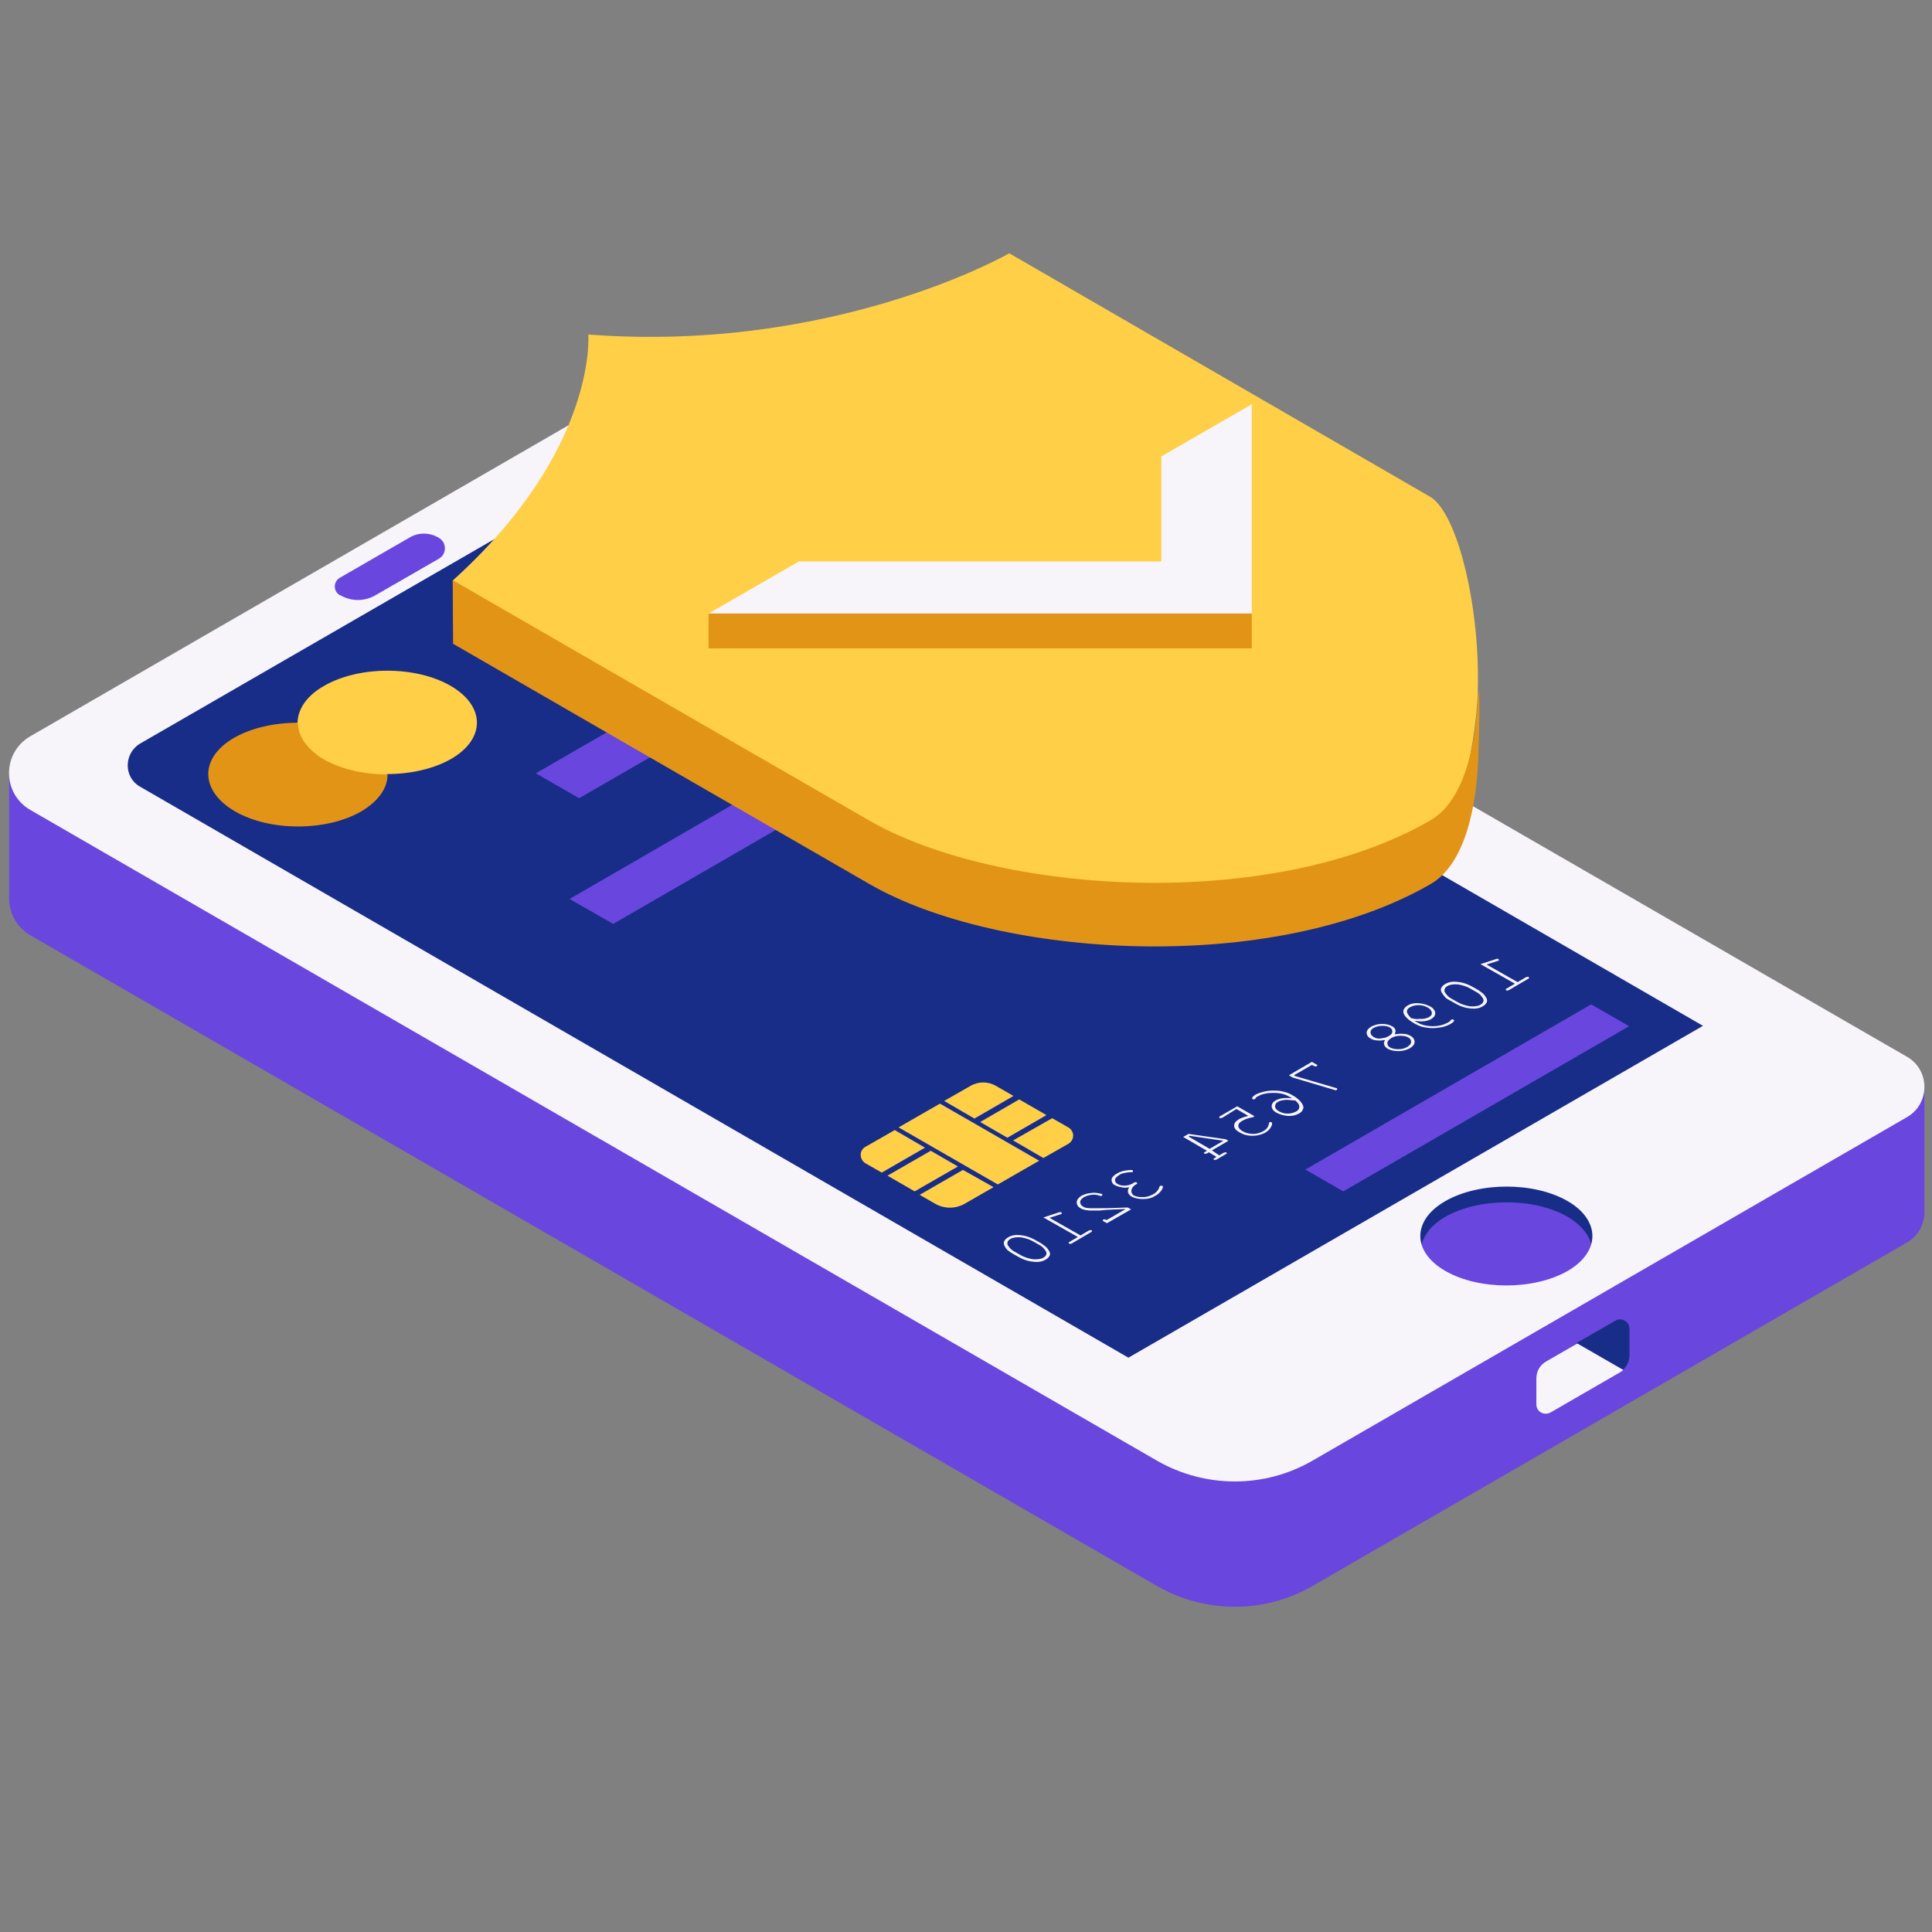 <svg xmlns="http://www.w3.org/2000/svg" xmlns:xlink="http://www.w3.org/1999/xlink" width="700" zoomAndPan="magnify" viewBox="0 0 525 525" height="700" preserveAspectRatio="xMidYMid meet" version="1.0"><rect x="0" y="0" width="525" height="525" fill="#808080" stroke="none"/><defs><clipPath id="be5c14b451"><path d="M 75 68.766 L 402 68.766 L 402 329 L 75 329 Z M 75 68.766 " clip-rule="nonzero"/></clipPath></defs><path fill="#6946dd" d="M 123.434 150.363 C 124.371 146.719 123.535 142.137 119.371 140.992 C 115.938 140.055 112.191 142.762 109.379 144.219 C 106.984 145.469 104.383 146.406 101.887 147.656 C 95.535 150.676 89.914 155.363 86.062 161.297 C 85.23 162.547 84.5 164.004 84.293 165.461 C 84.086 167.023 84.605 168.691 85.961 169.523 C 87.312 170.355 89.188 170.148 90.539 169.316 C 91.996 168.586 93.141 167.336 94.391 166.398 C 99.594 162.34 106.57 161.816 112.605 159.215 C 114.898 158.277 116.98 157.027 119.164 155.676 C 120.207 155.051 121.246 154.426 121.977 153.383 C 122.809 152.551 123.223 151.508 123.434 150.363 Z M 32.559 211.074 C 32.559 211.074 35.266 213.156 38.391 216.59 L 171.211 139.949 C 181.41 134.016 194.109 134.016 204.312 139.949 L 485.676 302.395 C 494.938 289.277 522.941 295.418 522.941 295.418 L 522.941 329.68 C 522.836 332.805 521.273 335.824 518.254 337.594 L 356.602 431 C 343.59 438.496 327.559 438.496 314.441 431 L 8.305 254.184 C 4.559 251.996 2.582 248.246 2.477 244.395 L 2.477 210.137 Z M 32.559 211.074 " fill-opacity="1" fill-rule="nonzero"/><path fill="#182d88" d="M 441.121 372.164 C 442.164 371.125 442.789 369.77 442.789 368.207 L 442.789 361.023 C 442.789 359.148 440.707 357.898 439.039 358.836 L 428.527 364.875 L 423.219 375.082 C 426.34 374.977 440.809 372.477 441.121 372.164 Z M 391.469 323.742 C 400.527 318.535 419.16 317.184 428.32 322.391 C 433.836 325.617 437.27 335.926 432.379 338.008 C 431.652 335.301 429.465 332.699 425.926 330.617 C 416.871 325.41 401.984 325.41 392.824 330.617 C 389.18 332.699 387.098 335.301 386.371 338.008 C 381.477 335.926 385.953 326.973 391.469 323.742 Z M 33.184 214.613 L 302.16 374.559 L 472.871 278.238 L 203.062 122.246 C 194.215 117.145 181.516 115.582 172.668 120.688 L 33.184 203.055 C 28.707 205.656 28.707 212.113 33.184 214.613 Z M 354.727 317.809 L 432.379 272.926 L 442.684 278.863 L 365.031 323.742 Z M 154.766 244.289 L 255.215 186.184 C 263.75 186.602 272.285 186.395 280.715 185.145 L 166.629 251.059 Z M 145.605 210.137 L 198.797 179.418 C 203.48 180.664 208.27 181.188 213.055 181.707 C 214.512 181.914 216.074 182.02 217.531 182.227 L 157.367 216.902 Z M 145.605 210.137 " fill-opacity="1" fill-rule="nonzero"/><path fill="#f7f5fa" d="M 402.297 261.992 L 411.664 267.305 L 409.375 268.656 C 409.168 268.762 409.168 268.867 409.168 268.867 C 409.168 268.969 409.168 268.969 409.27 269.074 C 409.375 269.18 409.48 269.18 409.582 269.18 C 409.688 269.18 409.895 269.074 410 269.074 L 415.309 265.949 C 415.516 265.848 415.516 265.742 415.516 265.742 C 415.516 265.637 415.516 265.637 415.41 265.535 C 415.309 265.43 415.203 265.43 415.102 265.43 C 414.996 265.43 414.789 265.535 414.684 265.535 L 412.395 266.887 L 403.961 262.098 L 406.875 261.16 C 406.98 261.16 407.086 261.055 407.188 261.055 C 407.293 261.055 407.293 260.953 407.293 260.848 C 407.293 260.742 407.293 260.742 407.188 260.641 C 407.086 260.641 406.98 260.535 406.875 260.535 C 406.773 260.535 406.668 260.535 406.461 260.641 Z M 393.863 271.781 L 395.531 272.719 C 396.988 273.551 398.445 273.969 399.902 274.074 C 401.047 274.176 402.09 273.969 402.922 273.449 C 403.336 273.238 403.648 272.926 403.859 272.613 C 404.066 272.301 404.172 271.988 404.066 271.676 C 404.066 271.469 403.961 271.262 403.754 270.949 C 403.547 270.637 403.336 270.324 403.129 270.117 C 402.816 269.805 402.297 269.492 401.777 269.074 L 400.109 268.137 C 398.652 267.305 397.195 266.887 395.738 266.781 C 394.594 266.68 393.551 266.887 392.719 267.406 C 392.305 267.617 391.992 267.93 391.781 268.242 C 391.574 268.555 391.469 268.867 391.574 269.18 C 391.574 269.387 391.68 269.594 391.887 269.906 C 392.094 270.219 392.305 270.531 392.512 270.738 C 392.719 271.156 393.242 271.469 393.863 271.781 Z M 394.594 271.469 C 393.969 271.156 393.449 270.738 393.137 270.324 C 392.824 269.906 392.512 269.594 392.512 269.281 C 392.512 269.074 392.512 268.867 392.617 268.656 C 392.719 268.344 393.031 268.137 393.344 267.93 C 394.074 267.512 395.113 267.406 396.258 267.512 C 397.402 267.719 398.551 268.031 399.59 268.656 L 401.047 269.492 C 401.672 269.805 402.191 270.219 402.504 270.637 C 402.816 271.051 403.129 271.363 403.129 271.781 C 403.129 271.988 403.129 272.199 403.023 272.301 C 402.922 272.613 402.609 272.824 402.297 273.031 C 401.566 273.449 400.527 273.551 399.383 273.449 C 398.238 273.238 397.09 272.926 396.051 272.301 Z M 384.391 277.406 C 385.328 277.508 386.16 277.613 386.996 277.508 C 387.828 277.406 388.453 277.195 388.973 276.883 C 389.391 276.57 389.805 276.258 389.91 275.844 C 390.117 275.426 390.012 275.008 389.805 274.594 C 389.598 274.176 389.18 273.762 388.555 273.449 C 387.723 273.031 386.785 272.719 385.539 272.613 C 384.391 272.512 383.352 272.719 382.52 273.238 C 381.895 273.551 381.582 274.074 381.375 274.488 C 381.27 275.008 381.375 275.531 381.789 276.051 C 382.309 276.781 383.246 277.508 384.391 278.133 C 385.328 278.652 386.266 279.07 387.203 279.176 C 387.828 279.277 388.555 279.383 389.285 279.383 C 390.012 279.383 390.848 279.277 391.574 279.176 C 392.617 278.965 393.449 278.652 394.176 278.238 C 394.699 277.926 395.012 277.719 395.113 277.406 C 395.219 277.301 395.113 277.195 395.012 277.094 C 394.906 277.094 394.801 276.988 394.699 276.988 C 394.594 276.988 394.488 276.988 394.387 277.094 C 394.281 277.094 394.281 277.195 394.176 277.301 C 394.074 277.508 393.863 277.613 393.551 277.82 C 392.406 278.445 391.055 278.863 389.391 278.863 C 387.723 278.863 386.371 278.551 385.121 277.82 C 385.121 277.82 384.809 277.719 384.391 277.406 Z M 383.457 276.676 C 382.727 275.945 382.309 275.32 382.309 274.801 C 382.309 274.383 382.621 273.969 383.246 273.656 C 383.871 273.344 384.602 273.137 385.434 273.137 C 386.371 273.137 387.203 273.344 387.93 273.762 C 388.66 274.176 388.973 274.594 389.078 275.113 C 389.18 275.633 388.867 276.051 388.348 276.363 C 388.035 276.57 387.621 276.676 387.203 276.781 C 386.684 276.883 386.16 276.883 385.539 276.883 C 385.121 276.988 384.391 276.883 383.457 276.676 Z M 376.379 282.609 C 376.066 283.133 375.961 283.547 376.168 283.965 C 376.273 284.383 376.691 284.695 377.105 285.008 C 377.938 285.422 378.875 285.633 380.02 285.633 C 381.164 285.633 382.207 285.32 383.039 284.902 C 383.871 284.383 384.391 283.859 384.391 283.133 C 384.391 282.508 384.082 281.883 383.246 281.465 C 382.727 281.152 382.102 280.945 381.375 280.945 C 380.645 280.84 379.918 280.945 378.98 281.051 C 379.188 280.633 379.293 280.215 379.188 279.902 C 379.082 279.488 378.77 279.07 378.25 278.863 C 377.523 278.445 376.586 278.238 375.543 278.238 C 374.398 278.238 373.461 278.551 372.629 278.965 C 371.797 279.488 371.379 280.008 371.379 280.633 C 371.379 281.258 371.691 281.777 372.422 282.195 C 372.941 282.508 373.566 282.715 374.297 282.715 C 374.922 282.82 375.648 282.715 376.379 282.609 Z M 377.836 284.695 C 377.211 284.383 377 283.965 377 283.445 C 377 282.922 377.418 282.508 378.043 282.09 C 378.77 281.676 379.5 281.465 380.438 281.465 C 381.375 281.465 382.102 281.57 382.621 281.883 C 383.246 282.195 383.457 282.609 383.457 283.133 C 383.457 283.652 383.039 284.07 382.414 284.484 C 381.688 284.902 380.957 285.109 380.02 285.109 C 379.188 285.109 378.461 285.008 377.836 284.695 Z M 373.254 281.777 C 372.734 281.465 372.422 281.051 372.422 280.527 C 372.422 280.008 372.734 279.59 373.359 279.277 C 373.984 278.965 374.711 278.758 375.543 278.758 C 376.379 278.758 377.105 278.863 377.625 279.176 C 378.148 279.488 378.355 279.801 378.355 280.32 C 378.355 280.84 377.938 281.258 377.312 281.57 C 376.691 281.988 375.961 282.09 375.129 282.195 C 374.297 282.297 373.773 282.09 373.254 281.777 Z M 351.914 292.398 L 351.602 292.191 L 356.496 289.379 L 357.121 289.691 C 357.328 289.797 357.434 289.797 357.535 289.797 C 357.641 289.797 357.746 289.797 357.848 289.691 C 357.953 289.59 357.953 289.59 357.953 289.484 C 357.953 289.379 357.848 289.277 357.746 289.277 L 356.496 288.547 L 350.25 292.191 L 351.289 292.816 L 362.531 296.148 C 362.742 296.254 362.844 296.254 362.949 296.254 C 363.055 296.254 363.156 296.254 363.262 296.148 C 363.367 296.043 363.367 296.043 363.367 295.941 C 363.367 295.836 363.367 295.836 363.262 295.73 C 363.262 295.73 363.156 295.629 362.949 295.629 Z M 351.082 298.438 C 350.043 298.336 349.211 298.336 348.48 298.438 C 347.75 298.543 347.129 298.75 346.605 299.062 C 345.879 299.48 345.566 300 345.566 300.625 C 345.566 301.25 345.98 301.875 346.918 302.395 C 347.75 302.812 348.688 303.125 349.832 303.23 C 350.98 303.332 352.02 303.125 352.957 302.605 C 353.582 302.293 353.895 301.875 354.102 301.355 C 354.309 300.836 354.102 300.312 353.684 299.688 C 353.164 298.961 352.332 298.23 351.188 297.605 C 350.355 297.086 349.418 296.773 348.375 296.566 C 347.543 296.355 346.711 296.355 345.879 296.355 C 345.047 296.355 344.211 296.461 343.379 296.668 C 342.547 296.879 341.82 297.086 341.09 297.504 C 340.672 297.816 340.359 298.023 340.258 298.336 C 340.258 298.438 340.258 298.543 340.359 298.648 C 340.465 298.75 340.57 298.75 340.672 298.75 C 340.777 298.75 340.883 298.75 340.984 298.648 C 341.09 298.648 341.09 298.543 341.195 298.438 C 341.297 298.23 341.508 298.023 341.82 297.918 C 342.859 297.293 344.211 296.98 345.98 296.98 C 347.75 296.98 349.211 297.293 350.355 298.023 C 350.457 298.023 350.668 298.125 351.082 298.438 Z M 352.02 299.062 C 352.75 299.688 353.164 300.312 353.059 300.836 C 353.059 301.355 352.75 301.77 352.125 302.082 C 351.5 302.395 350.77 302.605 349.938 302.605 C 349 302.605 348.273 302.395 347.543 301.98 C 346.816 301.562 346.504 301.148 346.504 300.625 C 346.504 300.105 346.711 299.688 347.336 299.375 C 347.855 299.062 348.586 298.961 349.52 298.855 C 349.938 298.855 350.875 298.961 352.02 299.062 Z M 335.988 301.355 L 339.215 303.23 C 338.695 303.332 338.176 303.543 337.758 303.645 C 337.344 303.855 336.926 303.957 336.613 304.168 C 335.781 304.688 335.363 305.207 335.363 305.938 C 335.363 306.562 335.887 307.188 336.82 307.707 C 337.863 308.332 339.008 308.645 340.359 308.645 C 341.609 308.645 342.754 308.332 343.797 307.812 C 344.422 307.395 344.941 306.977 345.254 306.457 C 345.461 306.145 345.672 305.727 345.672 305.418 C 345.672 305.207 345.672 305.105 345.566 305 C 345.461 304.895 345.359 304.895 345.254 304.895 C 345.148 304.895 345.047 304.895 344.941 305 C 344.836 305.105 344.836 305.105 344.836 305.207 C 344.734 306.145 344.211 306.875 343.277 307.395 C 342.441 307.812 341.609 308.125 340.57 308.125 C 339.527 308.125 338.59 307.914 337.656 307.395 C 336.926 306.977 336.508 306.457 336.508 305.938 C 336.508 305.418 336.82 305 337.551 304.582 C 338.281 304.168 339.113 303.855 340.152 303.645 C 340.359 303.645 340.57 303.543 340.672 303.543 C 340.777 303.438 340.777 303.438 340.777 303.332 C 340.777 303.23 340.672 303.23 340.57 303.125 L 336.199 300.625 L 331.512 303.332 C 331.305 303.438 331.305 303.543 331.305 303.543 C 331.305 303.645 331.305 303.645 331.41 303.75 C 331.512 303.855 331.617 303.855 331.723 303.855 C 331.824 303.855 332.035 303.75 332.137 303.75 Z M 329.328 312.602 L 333.805 309.996 L 333.074 309.582 L 322.977 308.125 L 321.52 308.957 L 327.973 312.707 L 327.453 313.02 C 327.246 313.121 327.246 313.227 327.141 313.227 C 327.141 313.332 327.141 313.332 327.246 313.434 C 327.352 313.539 327.453 313.539 327.559 313.539 C 327.66 313.539 327.871 313.434 327.973 313.434 L 328.496 313.121 L 330.578 314.371 L 330.055 314.684 C 329.848 314.789 329.848 314.891 329.742 314.891 C 329.742 314.996 329.742 314.996 329.848 315.102 C 329.953 315.203 330.055 315.203 330.16 315.203 C 330.266 315.203 330.473 315.102 330.578 315.102 L 333.074 313.641 C 333.281 313.539 333.281 313.434 333.387 313.434 C 333.387 313.332 333.387 313.332 333.281 313.227 C 333.18 313.121 333.074 313.121 332.969 313.121 C 332.867 313.121 332.66 313.227 332.555 313.227 L 331.305 313.953 Z M 328.703 312.184 L 322.977 308.852 L 323.289 308.645 L 332.449 309.996 Z M 306.844 322.598 C 306.531 323.117 306.426 323.641 306.531 324.055 C 306.637 324.473 307.051 324.891 307.57 325.203 C 308.406 325.617 309.34 325.824 310.695 325.824 C 312.047 325.824 313.09 325.512 314.027 324.891 C 314.648 324.578 315.066 324.16 315.484 323.641 C 315.898 323.117 316.004 322.703 316.004 322.492 C 316.004 322.391 316.004 322.285 315.898 322.285 C 315.797 322.285 315.691 322.18 315.586 322.18 C 315.484 322.18 315.379 322.18 315.273 322.285 C 315.172 322.285 315.172 322.391 315.066 322.492 C 314.859 323.328 314.234 324.055 313.297 324.578 C 312.465 324.992 311.633 325.305 310.59 325.305 C 309.551 325.305 308.82 325.203 308.195 324.891 C 307.781 324.68 307.57 324.367 307.469 323.953 C 307.363 323.535 307.469 323.223 307.676 322.805 C 307.883 322.391 308.301 322.078 308.82 321.766 C 309.031 321.66 309.031 321.555 309.031 321.555 C 309.031 321.555 309.031 321.453 308.926 321.348 C 308.82 321.246 308.719 321.246 308.613 321.246 C 308.508 321.246 308.301 321.246 308.195 321.348 L 307.676 321.66 C 307.051 321.973 306.426 322.18 305.594 322.18 C 304.867 322.18 304.242 322.078 303.719 321.766 C 303.199 321.453 302.992 321.141 302.992 320.621 C 302.992 320.203 303.41 319.785 304.031 319.371 C 304.449 319.059 304.969 318.848 305.594 318.746 C 306.113 318.641 306.637 318.535 307.156 318.535 C 307.363 318.535 307.469 318.535 307.57 318.535 C 307.676 318.535 307.676 318.535 307.781 318.434 C 307.883 318.328 307.883 318.328 307.883 318.223 C 307.883 318.121 307.883 318.121 307.781 318.016 C 307.57 317.91 307.051 317.91 306.324 318.016 C 305.18 318.121 304.242 318.434 303.41 318.953 C 302.574 319.473 302.055 319.996 302.055 320.621 C 302.055 321.246 302.367 321.766 302.992 322.078 C 303.41 322.285 303.93 322.492 304.656 322.598 C 305.387 322.805 306.113 322.805 306.844 322.598 Z M 305.906 328.535 L 300.703 331.555 L 300.492 331.449 C 300.285 331.344 300.18 331.344 300.078 331.344 C 299.973 331.344 299.871 331.344 299.766 331.449 C 299.66 331.555 299.66 331.555 299.66 331.656 C 299.66 331.762 299.766 331.867 299.871 331.867 L 300.805 332.387 L 307.363 328.637 L 306.426 328.117 C 303.824 328.223 301.328 328.324 298.723 328.324 C 297.578 328.324 296.641 328.324 296.227 328.324 C 295.707 328.324 295.289 328.223 295.082 328.223 C 294.77 328.117 294.559 328.012 294.352 327.91 C 293.832 327.598 293.52 327.18 293.52 326.66 C 293.52 326.137 293.938 325.723 294.559 325.305 C 295.184 324.992 295.809 324.785 296.641 324.68 C 297.477 324.578 298.102 324.68 298.723 324.891 C 298.934 324.992 299.035 324.992 299.141 324.992 C 299.246 324.992 299.348 324.992 299.453 324.891 C 299.559 324.785 299.559 324.785 299.559 324.68 C 299.559 324.578 299.559 324.578 299.453 324.473 C 299.246 324.367 298.723 324.266 297.996 324.16 C 297.266 324.055 296.539 324.16 295.809 324.266 C 295.082 324.367 294.457 324.68 293.938 324.891 C 293.102 325.41 292.688 325.93 292.582 326.66 C 292.582 327.387 292.895 327.91 293.625 328.324 C 293.938 328.535 294.25 328.637 294.664 328.742 C 294.977 328.848 295.496 328.848 296.02 328.949 C 296.539 328.949 297.477 328.949 298.723 328.949 C 301.535 328.637 304.031 328.637 305.906 328.535 Z M 283.527 330.824 L 292.895 336.137 L 290.605 337.488 C 290.398 337.594 290.398 337.695 290.398 337.695 C 290.398 337.801 290.398 337.801 290.5 337.906 C 290.605 338.008 290.711 338.008 290.812 338.008 C 290.918 338.008 291.125 337.906 291.23 337.906 L 296.539 334.781 C 296.746 334.676 296.746 334.574 296.746 334.574 C 296.746 334.574 296.746 334.469 296.641 334.363 C 296.539 334.262 296.434 334.262 296.332 334.262 C 296.227 334.262 296.02 334.363 295.914 334.363 L 293.625 335.719 L 285.191 330.93 L 288.105 329.992 C 288.211 329.992 288.316 329.887 288.418 329.887 C 288.523 329.887 288.523 329.781 288.523 329.68 C 288.523 329.574 288.523 329.574 288.418 329.469 C 288.316 329.469 288.211 329.367 288.105 329.367 C 288.004 329.367 287.898 329.367 287.691 329.469 Z M 275.094 340.613 L 276.762 341.551 C 278.219 342.383 279.676 342.801 281.133 342.902 C 282.277 343.008 283.32 342.801 284.152 342.277 C 284.566 342.07 284.879 341.758 285.09 341.445 C 285.297 341.133 285.398 340.82 285.297 340.508 C 285.297 340.301 285.191 340.094 284.984 339.781 C 284.777 339.469 284.566 339.156 284.359 338.945 C 284.047 338.633 283.527 338.32 283.008 337.906 L 281.34 336.969 C 279.883 336.137 278.426 335.719 276.969 335.613 C 275.824 335.512 274.781 335.719 273.949 336.238 C 273.535 336.449 273.223 336.762 273.012 337.07 C 272.805 337.383 272.699 337.695 272.805 338.008 C 272.805 338.219 272.91 338.426 273.117 338.844 C 273.324 339.156 273.535 339.469 273.742 339.676 C 273.949 339.883 274.469 340.195 275.094 340.613 Z M 275.824 340.195 C 275.199 339.883 274.68 339.469 274.367 339.051 C 274.055 338.633 273.742 338.32 273.742 338.008 C 273.742 337.801 273.742 337.594 273.848 337.383 C 273.949 337.07 274.262 336.863 274.574 336.656 C 275.305 336.238 276.344 336.137 277.488 336.238 C 278.633 336.449 279.781 336.762 280.82 337.383 L 282.277 338.219 C 282.902 338.531 283.422 338.945 283.734 339.363 C 284.047 339.781 284.359 340.094 284.359 340.508 C 284.359 340.719 284.359 340.926 284.254 341.027 C 284.152 341.34 283.84 341.551 283.527 341.758 C 282.797 342.176 281.758 342.277 280.613 342.176 C 279.469 341.965 278.32 341.652 277.281 341.027 Z M 8.305 200.035 L 171.211 105.898 C 181.41 99.965 194.109 99.965 204.312 105.898 L 247.406 130.785 C 253.965 130.473 260.625 130.371 267.289 130.684 C 273.742 130.996 280.508 131.621 286.547 129.434 C 291.543 127.664 295.707 124.227 299.973 121.102 C 311.109 113.086 324.539 107.043 338.07 108.816 C 339.633 108.398 341.195 108.398 342.441 109.336 C 343.066 109.855 343.59 110.48 344.004 111.211 C 345.461 113.918 346.086 116.938 346.605 119.957 C 348.168 128.809 349.73 137.762 351.289 146.613 C 352.75 154.738 354.207 162.965 353.477 171.191 C 353.059 175.562 352.02 180.145 349.105 183.477 C 347.855 184.934 346.398 185.977 344.734 187.02 L 518.254 287.191 C 524.5 290.836 524.5 299.898 518.254 303.543 L 356.602 396.949 C 343.59 404.445 327.559 404.445 314.441 396.949 L 8.305 220.133 C 0.5 215.652 0.5 204.512 8.305 200.035 Z M 119.164 146.094 C 116.668 144.637 113.648 144.637 111.254 146.094 L 92.309 157.027 C 90.539 158.07 90.539 160.672 92.309 161.715 L 92.414 161.715 C 95.43 163.484 99.074 163.484 102.094 161.715 L 119.27 151.82 C 121.453 150.57 121.453 147.344 119.164 146.094 Z M 392.824 345.402 C 401.879 350.609 416.766 350.609 425.926 345.402 C 434.98 340.195 434.98 331.555 425.926 326.348 C 416.871 321.141 401.984 321.141 392.824 326.348 C 383.664 331.555 383.664 340.195 392.824 345.402 Z M 38.078 213.781 L 306.637 368.938 L 462.773 278.758 L 310.488 190.766 C 303.199 189.414 295.914 187.332 288.629 185.664 C 286.336 185.145 283.941 184.727 281.652 185.039 C 258.961 188.578 235.957 184.207 213.16 181.602 C 205.145 180.664 196.816 179.73 189.738 175.668 C 182.66 171.605 177.25 163.797 178.496 155.777 C 179.434 150.258 183.391 145.676 188.18 142.656 C 192.965 139.742 198.484 138.285 203.895 137.035 C 207.227 136.305 210.559 135.578 213.891 134.953 L 198.484 125.996 C 189.637 120.895 178.707 120.895 169.859 125.996 L 37.973 202.117 C 33.602 204.824 33.602 211.281 38.078 213.781 Z M 417.492 374.559 L 417.492 381.641 C 417.492 383.621 419.574 384.766 421.344 383.828 L 440.082 372.996 C 440.5 372.789 440.809 372.477 441.121 372.27 L 428.633 365.082 L 420.305 369.875 C 418.535 370.812 417.492 372.582 417.492 374.559 Z M 417.492 374.559 " fill-opacity="1" fill-rule="nonzero"/><g clip-path="url(#be5c14b451)"><path fill="#fecf47" d="M 244.18 306.352 L 271.141 321.867 L 282.383 315.414 L 255.422 299.898 Z M 284.359 303.02 L 273.742 309.164 L 266.352 304.895 L 276.969 298.75 Z M 235.125 311.664 L 243.141 307.082 L 251.363 311.871 L 239.602 318.641 L 235.227 316.141 C 233.457 315.102 233.457 312.602 235.125 311.664 Z M 269.996 322.598 L 262.188 327.074 C 259.691 328.535 256.566 328.535 254.07 327.074 L 249.906 324.68 L 261.668 317.91 Z M 285.922 303.855 L 290.293 306.352 C 292.062 307.395 292.062 309.789 290.293 310.832 L 283.527 314.684 L 275.305 309.895 Z M 256.566 299.168 L 263.852 295.004 C 265.934 293.859 268.434 293.859 270.516 295.004 L 275.406 297.812 L 264.789 303.957 Z M 260.312 316.977 L 248.551 323.742 L 241.16 319.473 L 252.922 312.707 Z M 88.039 186.395 C 97.512 180.875 113.023 180.875 122.496 186.395 C 131.969 191.914 131.969 200.867 122.496 206.281 C 117.707 208.988 111.461 210.344 105.215 210.344 C 95.742 216.902 83.668 213.051 78.984 210.344 C 74.195 207.637 75.34 199.93 80.859 196.285 C 80.961 192.746 83.254 189.102 88.039 186.395 Z M 171.211 198.16 C 284.359 257.309 342.859 261.16 385.953 236.273 C 394.801 231.172 401.152 203.68 401.566 187.957 C 402.297 165.047 396.051 139.223 388.555 134.953 C 366.07 121.934 274.262 68.828 274.262 68.828 C 274.262 68.828 227.109 96.008 159.863 90.902 C 159.863 90.902 162.469 122.145 123.016 157.758 C 123.016 157.652 154.766 189.516 171.211 198.16 Z M 192.551 166.711 L 217.117 152.551 L 315.586 152.551 L 315.586 124.02 L 340.152 109.855 L 340.152 166.711 L 336.512 173.48 L 197.441 173.48 Z M 192.551 166.711 " fill-opacity="1" fill-rule="nonzero"/></g><path fill="#e29417" d="M 192.551 176.188 L 340.152 176.188 L 340.152 166.711 L 192.551 166.711 Z M 63.684 200.449 C 68.473 197.742 74.719 196.391 80.961 196.391 C 80.961 200.035 83.355 203.574 88.039 206.387 C 92.828 209.094 99.074 210.449 105.32 210.449 C 105.32 214.094 102.926 217.633 98.242 220.445 C 88.77 225.965 73.258 225.965 63.789 220.445 C 54.211 214.82 54.211 205.867 63.684 200.449 Z M 123.016 157.652 C 123.016 157.652 220.031 213.676 236.164 222.945 C 271.242 243.145 345.566 247.832 388.66 222.945 C 397.508 217.84 401.152 203.574 401.672 187.852 C 401.672 187.852 401.672 187.852 401.777 187.852 C 402.297 188.371 401.777 203.68 401.777 203.68 C 401.465 219.922 397.82 235.023 388.766 240.23 C 345.672 265.117 271.242 260.43 236.27 240.23 C 220.133 230.961 123.121 174.938 123.121 174.938 Z M 123.016 157.652 " fill-opacity="1" fill-rule="nonzero"/></svg>